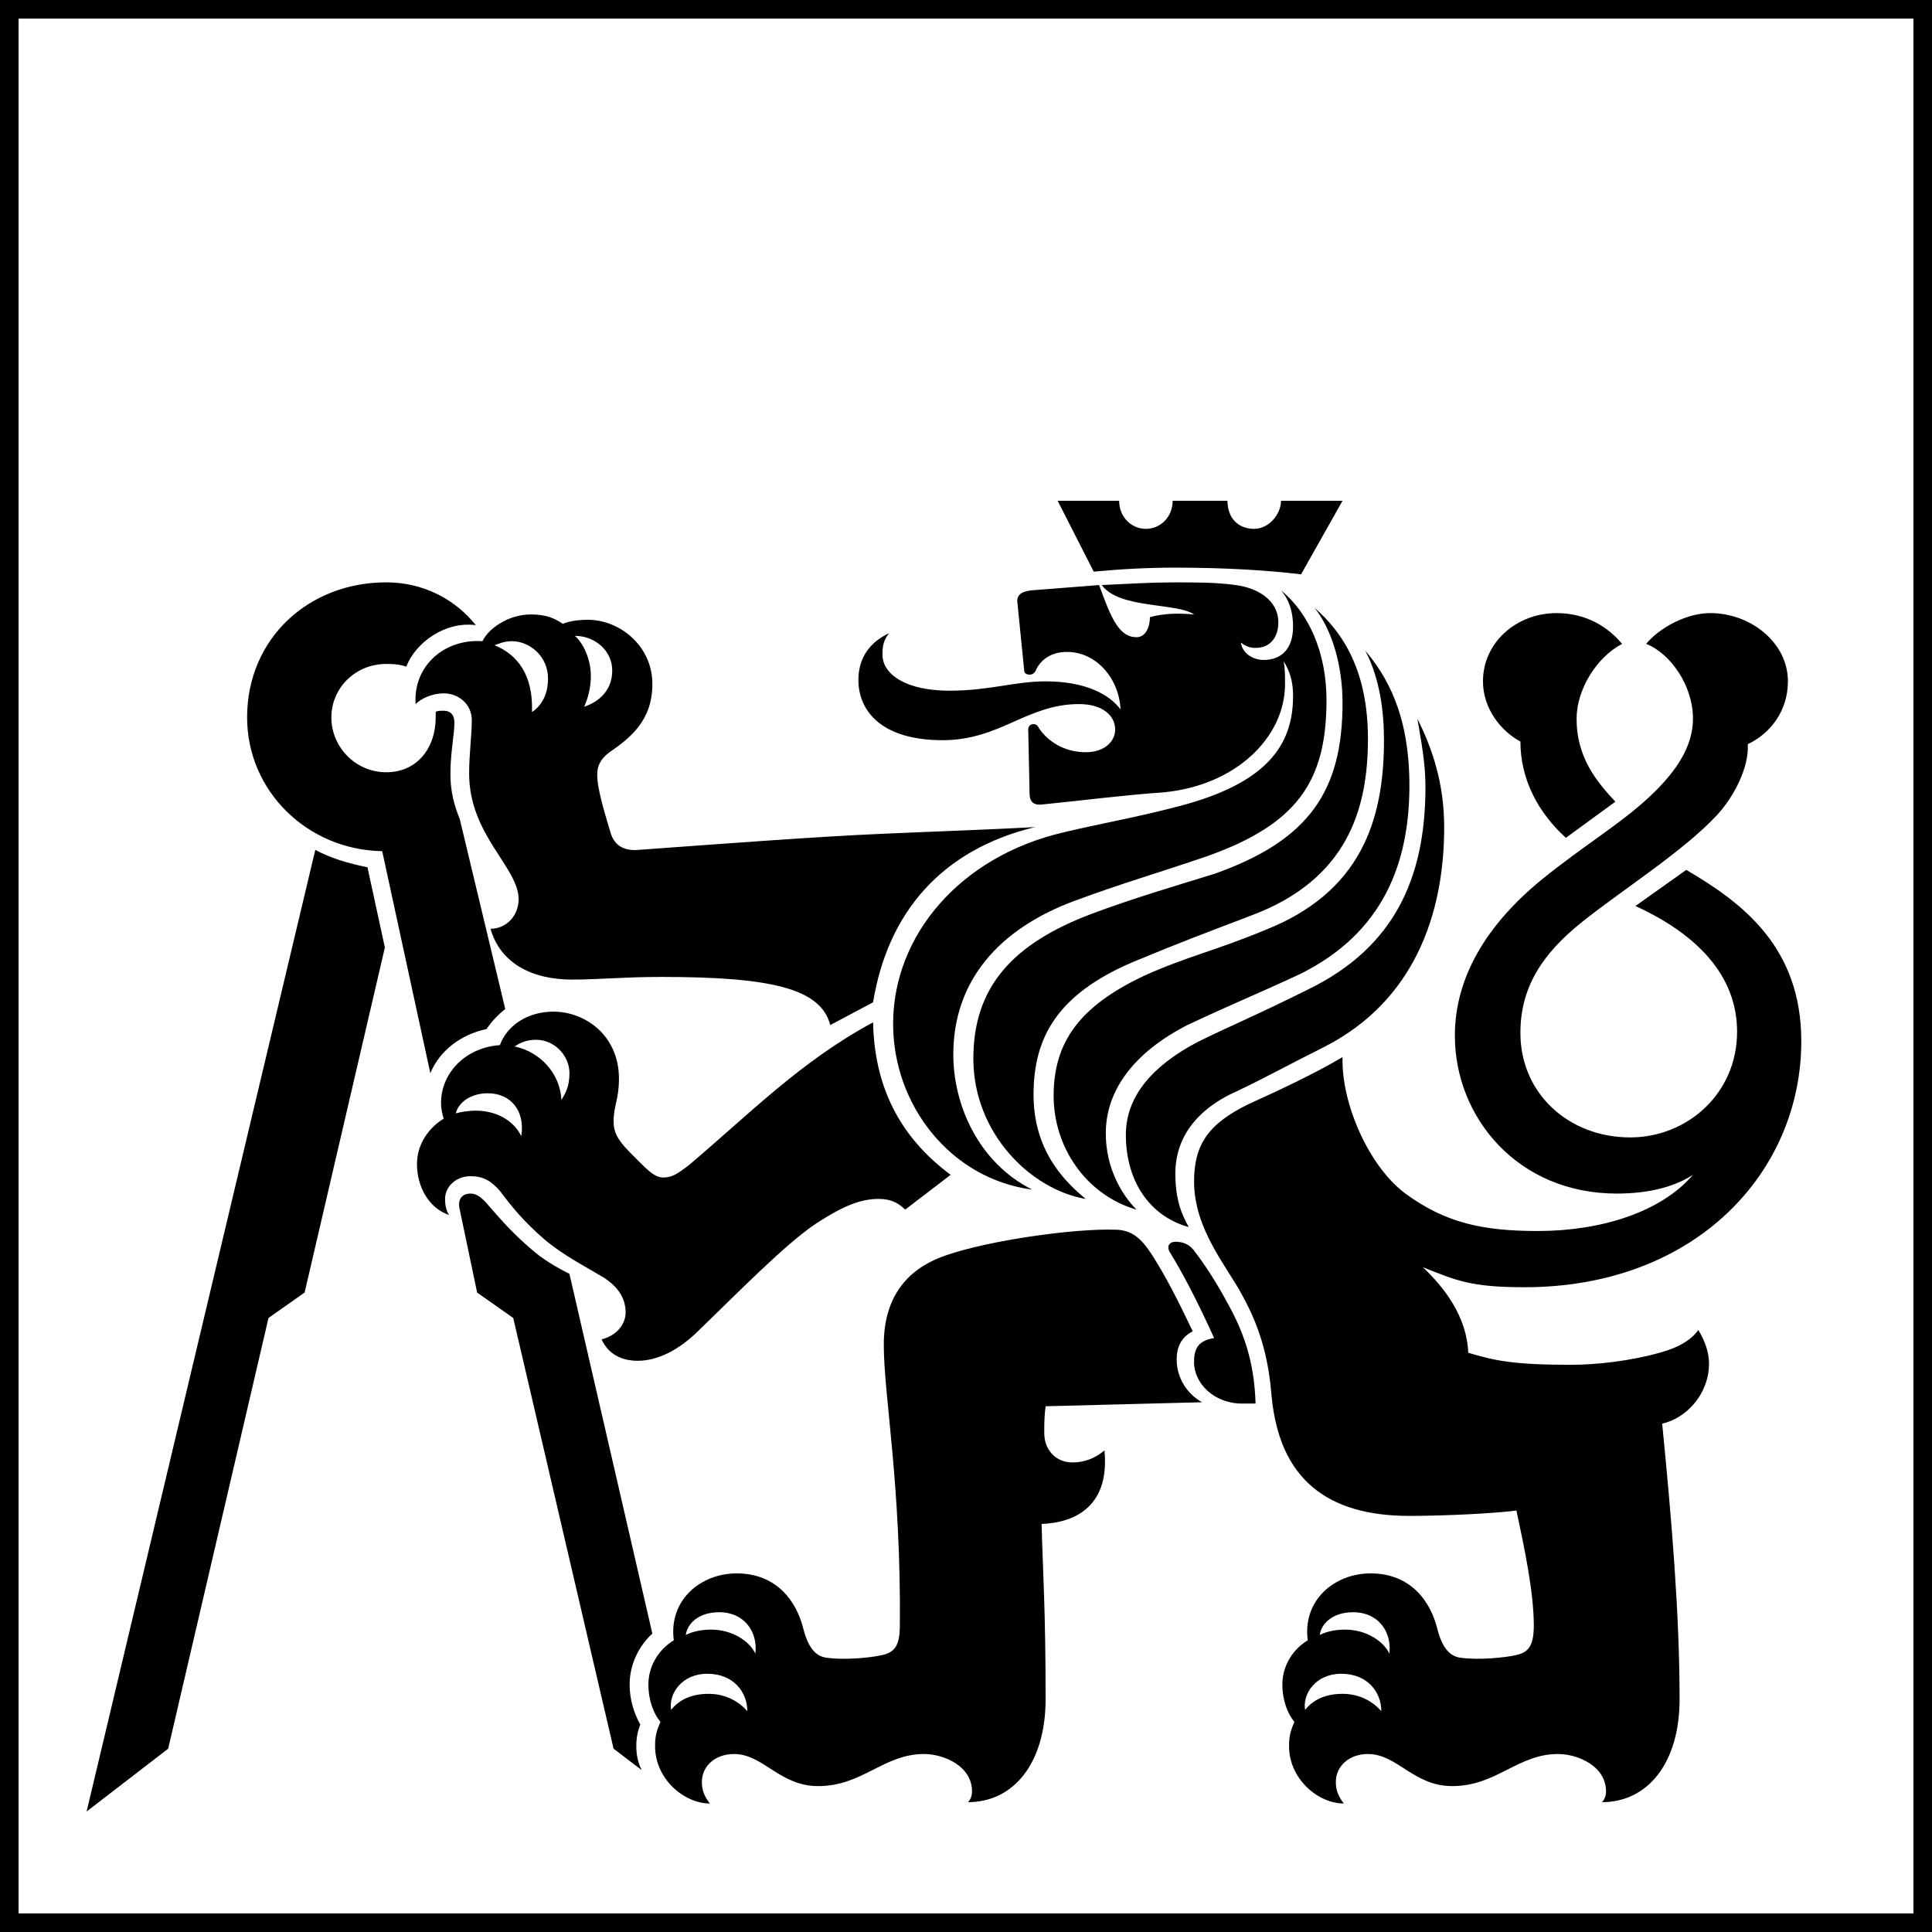 <?xml version="1.0" encoding="utf-8"?>
<!-- Generator: Adobe Illustrator 15.0.0, SVG Export Plug-In . SVG Version: 6.00 Build 0)  -->
<!DOCTYPE svg PUBLIC "-//W3C//DTD SVG 1.1//EN" "http://www.w3.org/Graphics/SVG/1.1/DTD/svg11.dtd">
<svg version="1.1" id="Layer_1" xmlns="http://www.w3.org/2000/svg" xmlns:xlink="http://www.w3.org/1999/xlink" x="0px" y="0px"
	 width="141.73px" height="141.73px" viewBox="0 0 141.73 141.73" enable-background="new 0 0 141.73 141.73" xml:space="preserve">
<g>
	<path d="M141.73,141.73H0V0h141.73V141.73z M1.364,140.367h139.003V1.364H1.364V140.367z"/>
	<path d="M114.873,61.461l3.63-2.649c-1.373-1.472-2.846-3.238-2.846-6.083c0-2.159,1.473-4.513,3.337-5.495
		c-0.981-1.178-2.551-2.257-4.809-2.257c-2.942,0-5.396,2.159-5.396,5.004c0,1.962,1.276,3.63,2.747,4.416
		C111.536,57.144,112.812,59.597,114.873,61.461 M95.445,42.132l3.042-5.397h-4.514c0,0.981-0.883,2.061-1.964,2.061
		c-1.177,0-1.961-0.785-1.961-2.061h-4.022c0,1.178-0.884,2.061-1.963,2.061c-1.078,0-1.963-0.882-1.963-2.061h-4.513l2.648,5.201
		c2.061-0.196,4.023-0.295,5.985-0.295C89.853,41.641,92.992,41.837,95.445,42.132 M87.204,90.015
		c-0.491-0.885-0.982-1.964-0.982-3.926c0-2.552,1.472-4.709,4.611-6.083c2.062-0.982,3.631-1.864,6.379-3.238
		c6.476-3.337,8.732-9.615,8.732-16.09c0-3.239-0.883-5.79-1.964-7.948c0.295,1.766,0.59,3.238,0.59,5.004
		c0,6.77-2.354,11.774-8.536,14.815c-3.926,1.962-5.887,2.748-8.243,3.926c-3.335,1.765-5.199,4.021-5.199,6.768
		C82.592,86.678,84.357,89.228,87.204,90.015 M83.376,88.738c-1.079-1.08-2.256-3.042-2.256-5.594c0-3.236,2.158-5.985,5.985-7.947
		c3.336-1.569,5.298-2.354,8.241-3.729c6.182-3.042,8.047-8.241,8.047-13.834c0-5.396-1.768-8.145-3.239-9.91
		c1.08,2.061,1.374,4.514,1.374,6.574c0,5.985-1.767,11.185-8.731,13.933c-3.533,1.472-5.79,1.962-8.832,3.335
		c-4.808,2.259-6.672,4.908-6.672,8.832C77.293,84.127,79.647,87.658,83.376,88.738 M79.647,87.953
		c-1.668-1.374-3.827-3.629-3.827-7.652c0-4.221,1.768-7.36,7.263-9.715c3.531-1.471,5.396-2.159,8.731-3.434
		c7.065-2.649,8.537-7.85,8.537-12.951c0-4.907-1.767-7.752-3.926-9.617c1.276,1.57,2.062,4.22,2.062,6.967
		c0,6.476-2.453,10.105-9.42,12.559c-2.846,0.884-5.887,1.767-9.026,2.944c-5.692,2.159-8.637,5.299-8.637,10.597
		C71.404,83.145,75.625,87.268,79.647,87.953 M75.723,87.268c-3.924-1.964-5.789-6.183-5.789-9.911
		c0-5.397,3.337-9.223,8.929-11.283c3.435-1.276,6.183-2.061,9.616-3.238c6.673-2.355,8.832-5.496,8.832-11.48
		c0-3.434-1.276-6.378-3.337-8.046c0.688,0.786,0.884,1.767,0.884,2.65c0,1.667-0.884,2.453-2.159,2.453
		c-0.785,0-1.57-0.491-1.668-1.275c0.393,0.294,0.687,0.391,1.078,0.391c1.081,0,1.668-0.784,1.668-1.863
		c0-1.668-1.569-2.551-3.139-2.747c-1.374-0.196-2.847-0.196-4.515-0.196c-1.667,0-3.237,0.098-5.297,0.196
		c1.274,1.765,5.493,1.275,6.77,2.158c-1.079-0.099-2.158-0.099-3.238,0.196c0,0.687-0.294,1.472-0.981,1.472
		c-1.275,0-1.863-1.374-2.747-3.826l-5.004,0.392c-0.784,0.098-1.079,0.392-0.981,0.982l0.491,4.905
		c0,0.197,0.196,0.294,0.393,0.294c0.195,0,0.392-0.098,0.49-0.392c0.195-0.392,0.785-1.276,2.257-1.276
		c2.158,0,3.826,1.963,3.924,4.22c-0.783-1.08-2.551-2.061-5.493-2.061c-2.258,0-4.121,0.686-7.064,0.686
		c-3.141,0-4.906-1.177-4.906-2.649c0-0.687,0.098-1.079,0.49-1.57c-1.275,0.589-2.257,1.668-2.257,3.435
		c0,2.158,1.569,4.415,6.182,4.415c4.22,0,6.182-2.649,10.008-2.649c1.767,0,2.648,0.883,2.648,1.863
		c0,0.884-0.784,1.668-2.158,1.668c-1.668,0-2.845-0.882-3.435-1.766c-0.098-0.195-0.195-0.293-0.393-0.293
		c-0.293,0-0.391,0.196-0.391,0.391l0.098,4.711c0,0.588,0.293,0.883,0.98,0.786c2.944-0.295,5.985-0.688,8.832-0.884
		c5.298-0.49,8.928-4.022,8.928-7.947c0-0.589,0-1.08-0.099-1.668c0.492,0.785,0.688,1.571,0.688,2.552
		c0,3.631-1.963,6.377-8.243,8.046c-3.336,0.882-5.788,1.275-8.635,1.962c-7.555,1.767-12.462,7.554-12.462,14.031
		C65.518,81.085,69.738,86.481,75.723,87.268 M42.854,51.846c0.393-0.883,0.49-1.668,0.49-2.257c0-1.275-0.588-2.453-1.178-2.944
		c1.472,0,2.747,1.08,2.747,2.551C44.913,50.57,44.031,51.453,42.854,51.846 M60.908,75.197l3.139-1.667
		c1.08-6.575,5.004-11.186,11.872-12.853c-3.63,0.195-6.77,0.293-11.185,0.489c-4.711,0.197-12.462,0.786-17.858,1.178
		c-1.079,0.098-1.766-0.293-2.061-1.178c-0.293-0.98-0.882-2.845-0.981-3.924c-0.098-0.883,0.099-1.472,0.884-2.061
		c1.569-1.079,3.139-2.354,3.139-5.003c0-2.846-2.453-4.71-4.709-4.71c-0.786,0-1.374,0.099-1.864,0.295
		c-0.589-0.393-1.177-0.687-2.356-0.687c-1.667,0-3.139,1.079-3.532,1.962c-2.845-0.196-5.102,1.865-4.906,4.612
		c0.393-0.392,1.177-0.786,2.061-0.786c1.079,0,2.06,0.786,2.06,1.963c0,1.08-0.196,2.453-0.196,3.925
		c0,4.514,3.631,6.869,3.631,9.223c0,1.178-0.883,2.159-2.061,2.159c0.687,2.452,2.943,3.728,5.985,3.728
		c1.963,0,3.729-0.195,6.574-0.195C56.688,71.666,60.221,72.549,60.908,75.197 M91.128,102.965h0.98
		c-0.099-3.139-0.882-5.298-2.158-7.555c-0.687-1.274-1.569-2.649-2.257-3.533c-0.392-0.588-0.882-0.783-1.472-0.783
		c-0.393,0-0.687,0.293-0.393,0.783c0.785,1.276,1.864,3.238,3.238,6.28c-1.178,0.197-1.472,0.786-1.472,1.767
		C87.596,101.493,89.067,102.965,91.128,102.965 M39.026,52.238c0.098-2.748-1.079-4.22-2.747-4.906
		c0.294-0.098,0.687-0.294,1.275-0.294c1.276,0,2.65,1.08,2.65,2.748C40.205,50.667,39.91,51.649,39.026,52.238 M101.921,121.313
		c-0.393-0.883-1.668-1.765-3.237-1.765c-0.884,0-1.472,0.195-1.865,0.391c0.099-0.785,0.884-1.667,2.454-1.667
		C101.137,118.272,102.118,119.744,101.921,121.313 M101.332,125.534c-0.588-0.688-1.57-1.276-2.845-1.276
		c-1.57,0-2.354,0.687-2.748,1.177c-0.196-1.177,0.785-2.649,2.649-2.649C100.352,122.785,101.332,124.16,101.332,125.534
		 M31.569,78.729c0.688-1.668,2.257-2.845,4.122-3.237c0.392-0.59,0.882-1.079,1.374-1.472l-3.336-13.933
		c-0.393-0.981-0.687-1.963-0.687-3.336c0-1.472,0.294-2.944,0.294-3.729c0-0.687-0.393-0.883-0.785-0.883
		c-0.294,0-0.491,0-0.589,0.099v0.392c0,2.257-1.374,4.022-3.63,4.022c-2.257,0-4.024-1.863-4.024-4.022s1.767-3.924,4.024-3.924
		c0.392,0,0.883,0,1.472,0.196c0.686-1.767,2.845-3.336,5.102-3.042c-1.57-1.962-3.924-3.139-6.573-3.139
		c-5.692,0-10.205,4.12-10.205,9.909c0,5.397,4.415,9.714,9.91,9.812L31.569,78.729z M46.778,99.826
		c1.472,0,3.042-0.785,4.514-2.257c2.649-2.552,6.378-6.378,8.634-7.85c1.963-1.274,3.238-1.767,4.514-1.767
		c0.785,0,1.373,0.197,1.962,0.785l3.337-2.552c-3.826-2.845-5.594-6.573-5.691-11.185c-5.299,2.845-9.125,6.769-13.54,10.499
		c-0.786,0.588-1.178,0.883-1.865,0.883s-1.275-0.688-2.452-1.864c-0.982-0.982-1.178-1.57-1.178-2.257
		c0-1.178,0.392-1.57,0.392-3.14c0-3.141-2.452-4.907-4.808-4.907c-1.962,0-3.434,1.081-3.925,2.454
		c-2.649,0.196-4.317,2.158-4.317,4.218c0,0.492,0.098,0.883,0.196,1.178c-0.982,0.59-1.963,1.767-1.963,3.336
		c0,1.669,0.883,3.239,2.354,3.729c-0.195-0.295-0.293-0.685-0.293-1.177c0-0.883,0.785-1.667,1.863-1.667
		c0.884,0,1.472,0.293,2.159,1.077c0.883,1.18,1.767,2.259,3.238,3.533c1.374,1.178,2.944,1.962,4.416,2.847
		c0.883,0.588,1.57,1.372,1.57,2.55c0,0.786-0.589,1.669-1.766,1.964C44.62,99.334,45.601,99.826,46.778,99.826 M41.186,80.692
		c-0.099-1.963-1.57-3.533-3.435-3.925c0.295-0.195,0.786-0.49,1.57-0.49c1.374,0,2.454,1.177,2.454,2.452
		C41.774,79.711,41.479,80.201,41.186,80.692 M52.077,132.304c-0.393-0.491-0.589-0.981-0.589-1.571c0-1.177,0.981-2.06,2.354-2.06
		c2.16,0,3.337,2.354,6.182,2.354c3.238,0,4.809-2.354,7.752-2.354c1.473,0,3.531,0.883,3.531,2.747c0,0.295-0.098,0.59-0.293,0.785
		c3.335,0,5.691-2.845,5.691-7.556c0-6.572-0.197-9.224-0.295-12.853c2.551-0.098,5.005-1.374,4.611-5.396
		c-0.688,0.588-1.472,0.883-2.354,0.883c-1.178,0-2.061-0.883-2.061-2.159c0-0.589,0-1.276,0.099-1.962l11.479-0.295
		c-1.078-0.589-1.864-1.767-1.864-3.139c0-0.982,0.394-1.669,1.179-2.062c-1.08-2.257-1.963-4.023-3.042-5.69
		c-0.589-0.883-1.275-1.767-2.65-1.767c-3.041-0.098-9.222,0.784-12.362,1.864c-2.354,0.784-4.611,2.551-4.611,6.574
		c0,3.728,1.275,10.302,1.178,20.605c0,1.472-0.393,1.962-1.275,2.157c-0.785,0.197-2.846,0.393-4.121,0.197
		c-0.688-0.098-1.275-0.588-1.668-2.06c-0.492-2.062-1.963-4.123-4.906-4.123c-2.65,0-5.004,1.964-4.612,4.906
		c-1.275,0.786-1.864,2.062-1.864,3.238s0.392,2.159,0.883,2.748c-0.294,0.688-0.393,1.078-0.393,1.766
		C48.053,130.537,50.212,132.304,52.077,132.304 M38.242,83.342c-0.589-1.177-1.864-1.864-3.336-1.864
		c-0.588,0-1.079,0.098-1.472,0.195c0.196-0.785,1.079-1.472,2.355-1.472C37.456,80.201,38.536,81.478,38.242,83.342
		 M55.412,121.313c-0.392-0.883-1.668-1.765-3.238-1.765c-0.882,0-1.472,0.195-1.864,0.391c0.099-0.785,0.883-1.667,2.454-1.667
		C54.627,118.272,55.608,119.744,55.412,121.313 M47.072,129.851c-0.294-0.59-0.393-1.178-0.393-1.767
		c0-0.588,0.098-1.078,0.294-1.57c-0.491-0.882-0.784-1.864-0.784-2.943c0-1.472,0.686-2.845,1.667-3.729l-6.083-26.394
		c-0.982-0.49-1.963-1.079-2.748-1.767c-1.374-1.177-2.158-2.06-3.434-3.531c-0.392-0.395-0.687-0.59-1.08-0.59
		c-0.588,0-0.98,0.393-0.784,1.178l1.275,6.082l2.649,1.865l7.359,31.596L47.072,129.851z M54.824,125.534
		c-0.589-0.688-1.57-1.276-2.845-1.276c-1.57,0-2.356,0.687-2.749,1.177c-0.195-1.177,0.786-2.649,2.65-2.649
		C53.842,122.785,54.824,124.16,54.824,125.534 M6.353,132.892l5.984-4.61l7.359-31.596l2.65-1.865l5.887-25.312l-1.276-5.888
		c-1.472-0.295-2.748-0.687-3.827-1.276L6.353,132.892z M98.585,132.304c-0.393-0.491-0.59-0.981-0.59-1.571
		c0-1.177,0.982-2.06,2.356-2.06c2.158,0,3.336,2.354,6.182,2.354c3.237,0,4.808-2.354,7.751-2.354c1.472,0,3.532,0.883,3.532,2.747
		c0,0.295-0.099,0.59-0.295,0.785c3.337,0,5.692-2.845,5.692-7.556c0-6.279-0.589-13.245-1.277-20.212
		c1.767-0.393,3.436-2.159,3.436-4.416c0-0.785-0.294-1.667-0.786-2.452c-0.49,0.688-1.372,1.274-2.845,1.667
		c-2.061,0.59-4.611,0.885-6.476,0.885c-4.219,0-5.594-0.295-7.556-0.885c-0.099-2.648-1.766-4.807-3.336-6.278
		c2.453,0.98,3.532,1.472,7.457,1.472c12.56,0,20.311-8.438,20.311-18.055c0-6.966-4.415-10.204-8.438-12.56l-3.729,2.65
		c4.514,2.061,7.457,5.101,7.457,9.222c0,4.514-3.63,7.752-7.85,7.752c-4.513,0-8.046-3.238-8.046-7.654
		c0-3.334,1.571-5.787,4.515-8.143c2.943-2.355,7.456-5.201,9.909-7.85c1.276-1.374,2.355-3.532,2.257-5.2
		c1.669-0.786,2.944-2.454,2.944-4.612c0-2.845-2.747-5.004-5.691-5.004c-1.767,0-3.729,1.08-4.71,2.257
		c1.767,0.687,3.436,3.042,3.436,5.495c0,2.061-1.276,3.826-2.749,5.298c-2.256,2.256-5.2,3.925-8.438,6.574
		c-3.925,3.239-6.28,7.065-6.28,11.381c0,5.985,4.612,11.578,11.872,11.578c2.356,0,4.221-0.49,5.595-1.374
		c-2.356,2.748-6.771,4.121-11.383,4.121c-4.023,0-6.771-0.588-9.714-2.747c-2.649-1.962-4.71-6.573-4.611-10.009
		c-2.159,1.276-4.711,2.454-6.868,3.436c-3.042,1.473-4.023,3.042-4.023,5.69c0,3.532,2.453,6.28,3.532,8.34
		c1.472,2.649,1.963,5.004,2.159,7.458c0.588,5.985,4.023,8.731,10.106,8.731c2.746,0,6.377-0.197,7.85-0.393
		c0.588,2.749,1.275,5.985,1.275,8.439c0,1.472-0.394,1.962-1.275,2.157c-0.785,0.197-2.847,0.393-4.121,0.197
		c-0.688-0.098-1.276-0.588-1.669-2.06c-0.49-2.062-1.962-4.123-4.905-4.123c-2.65,0-5.005,1.964-4.612,4.906
		c-1.274,0.786-1.864,2.062-1.864,3.238s0.393,2.159,0.883,2.748c-0.293,0.688-0.392,1.078-0.392,1.766
		C94.562,130.537,96.721,132.304,98.585,132.304"/>
</g>
</svg>
